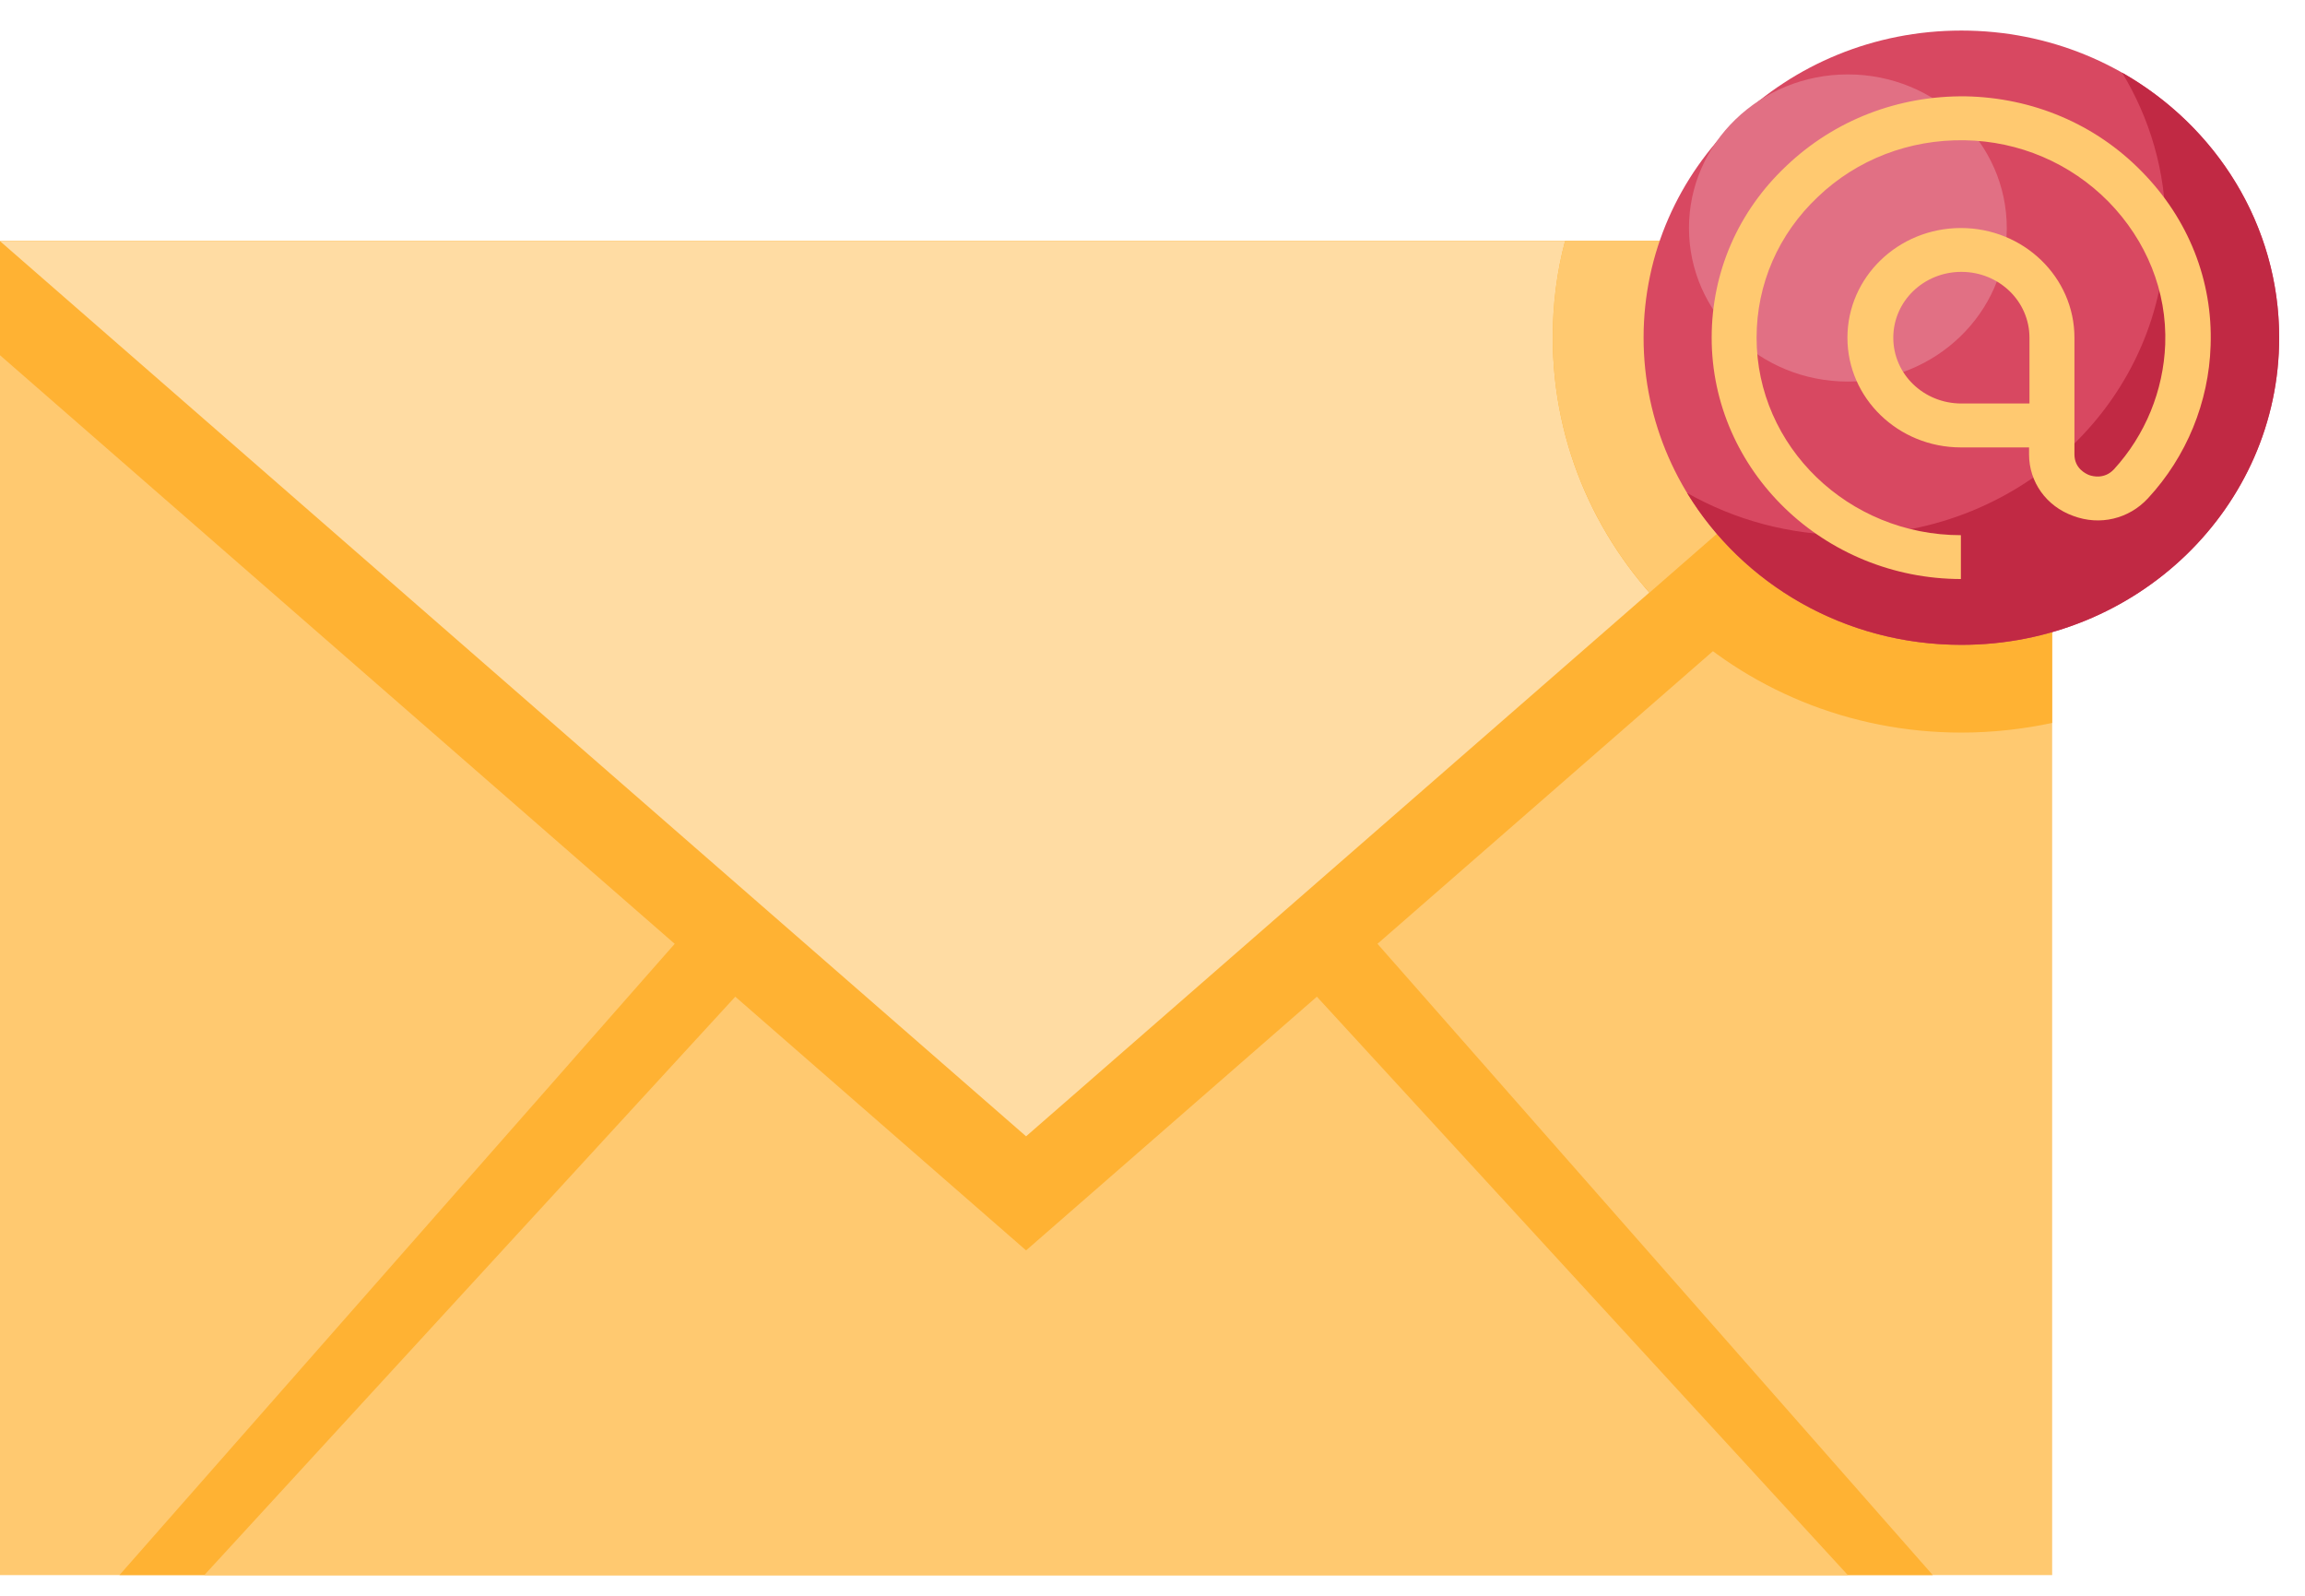 <svg width="39" height="27" viewBox="0 0 39 27" fill="none" xmlns="http://www.w3.org/2000/svg">
<path d="M34.722 4.08H0V26.65H34.722V4.08Z" fill="#FFC970"/>
<path d="M32.702 26.65L17.361 9.21L2.021 26.65H32.702Z" fill="#FFB233"/>
<path d="M17.361 11.504L31.265 26.65H3.457L17.361 11.504Z" fill="#FFC970"/>
<path d="M17.361 21.156L0 6.01V4.08H34.722V6.01L17.361 21.156Z" fill="#FFB233"/>
<path d="M17.361 19.226L0 4.08H34.722L17.361 19.226Z" fill="#FFDCA3"/>
<path d="M26.272 5.713C26.272 9.403 29.368 12.395 33.186 12.395C33.716 12.395 34.231 12.336 34.722 12.232V4.08H26.48C26.341 4.6 26.272 5.149 26.272 5.713Z" fill="#FFB233"/>
<path d="M26.48 4.08C26.341 4.6 26.272 5.149 26.272 5.713C26.272 7.354 26.887 8.861 27.909 10.027L34.722 4.08H26.48Z" fill="#FFC970"/>
<path d="M33.186 10.911C36.156 10.911 38.563 8.584 38.563 5.714C38.563 2.843 36.156 0.517 33.186 0.517C30.216 0.517 27.809 2.843 27.809 5.714C27.809 8.584 30.216 10.911 33.186 10.911Z" fill="#D84861"/>
<path d="M35.905 1.229C36.374 2.001 36.643 2.899 36.643 3.857C36.643 6.73 34.238 9.054 31.265 9.054C30.274 9.054 29.345 8.794 28.546 8.341C29.483 9.878 31.204 10.91 33.186 10.91C36.159 10.91 38.563 8.586 38.563 5.713C38.563 3.805 37.495 2.135 35.905 1.229Z" fill="#C12944"/>
<path d="M31.265 6.456C32.75 6.456 33.954 5.293 33.954 3.858C33.954 2.423 32.75 1.259 31.265 1.259C29.78 1.259 28.577 2.423 28.577 3.858C28.577 5.293 29.78 6.456 31.265 6.456Z" fill="#E17084"/>
<path d="M33.186 9.797C30.858 9.797 28.961 7.963 28.961 5.714C28.961 4.607 29.407 3.575 30.229 2.803C31.043 2.031 32.118 1.615 33.263 1.63C34.392 1.653 35.452 2.098 36.236 2.9C37.027 3.702 37.442 4.748 37.403 5.847C37.373 6.805 36.996 7.726 36.343 8.431C36.021 8.78 35.529 8.899 35.076 8.728C34.623 8.565 34.331 8.156 34.331 7.688V7.57H33.178C32.118 7.57 31.258 6.738 31.258 5.714C31.258 4.689 32.118 3.858 33.178 3.858C34.238 3.858 35.099 4.689 35.099 5.714V7.688C35.099 7.926 35.291 8.015 35.345 8.037C35.406 8.06 35.606 8.112 35.767 7.941C36.297 7.362 36.605 6.612 36.635 5.825C36.666 4.927 36.32 4.073 35.675 3.412C35.03 2.759 34.162 2.388 33.24 2.373C32.303 2.358 31.419 2.699 30.759 3.33C30.09 3.961 29.721 4.808 29.721 5.714C29.721 7.555 31.273 9.055 33.178 9.055V9.797H33.186ZM33.186 4.6C32.548 4.6 32.034 5.097 32.034 5.714C32.034 6.33 32.548 6.827 33.186 6.827H34.338V5.714C34.338 5.097 33.824 4.6 33.186 4.6Z" fill="#FFC970"/>
</svg>
